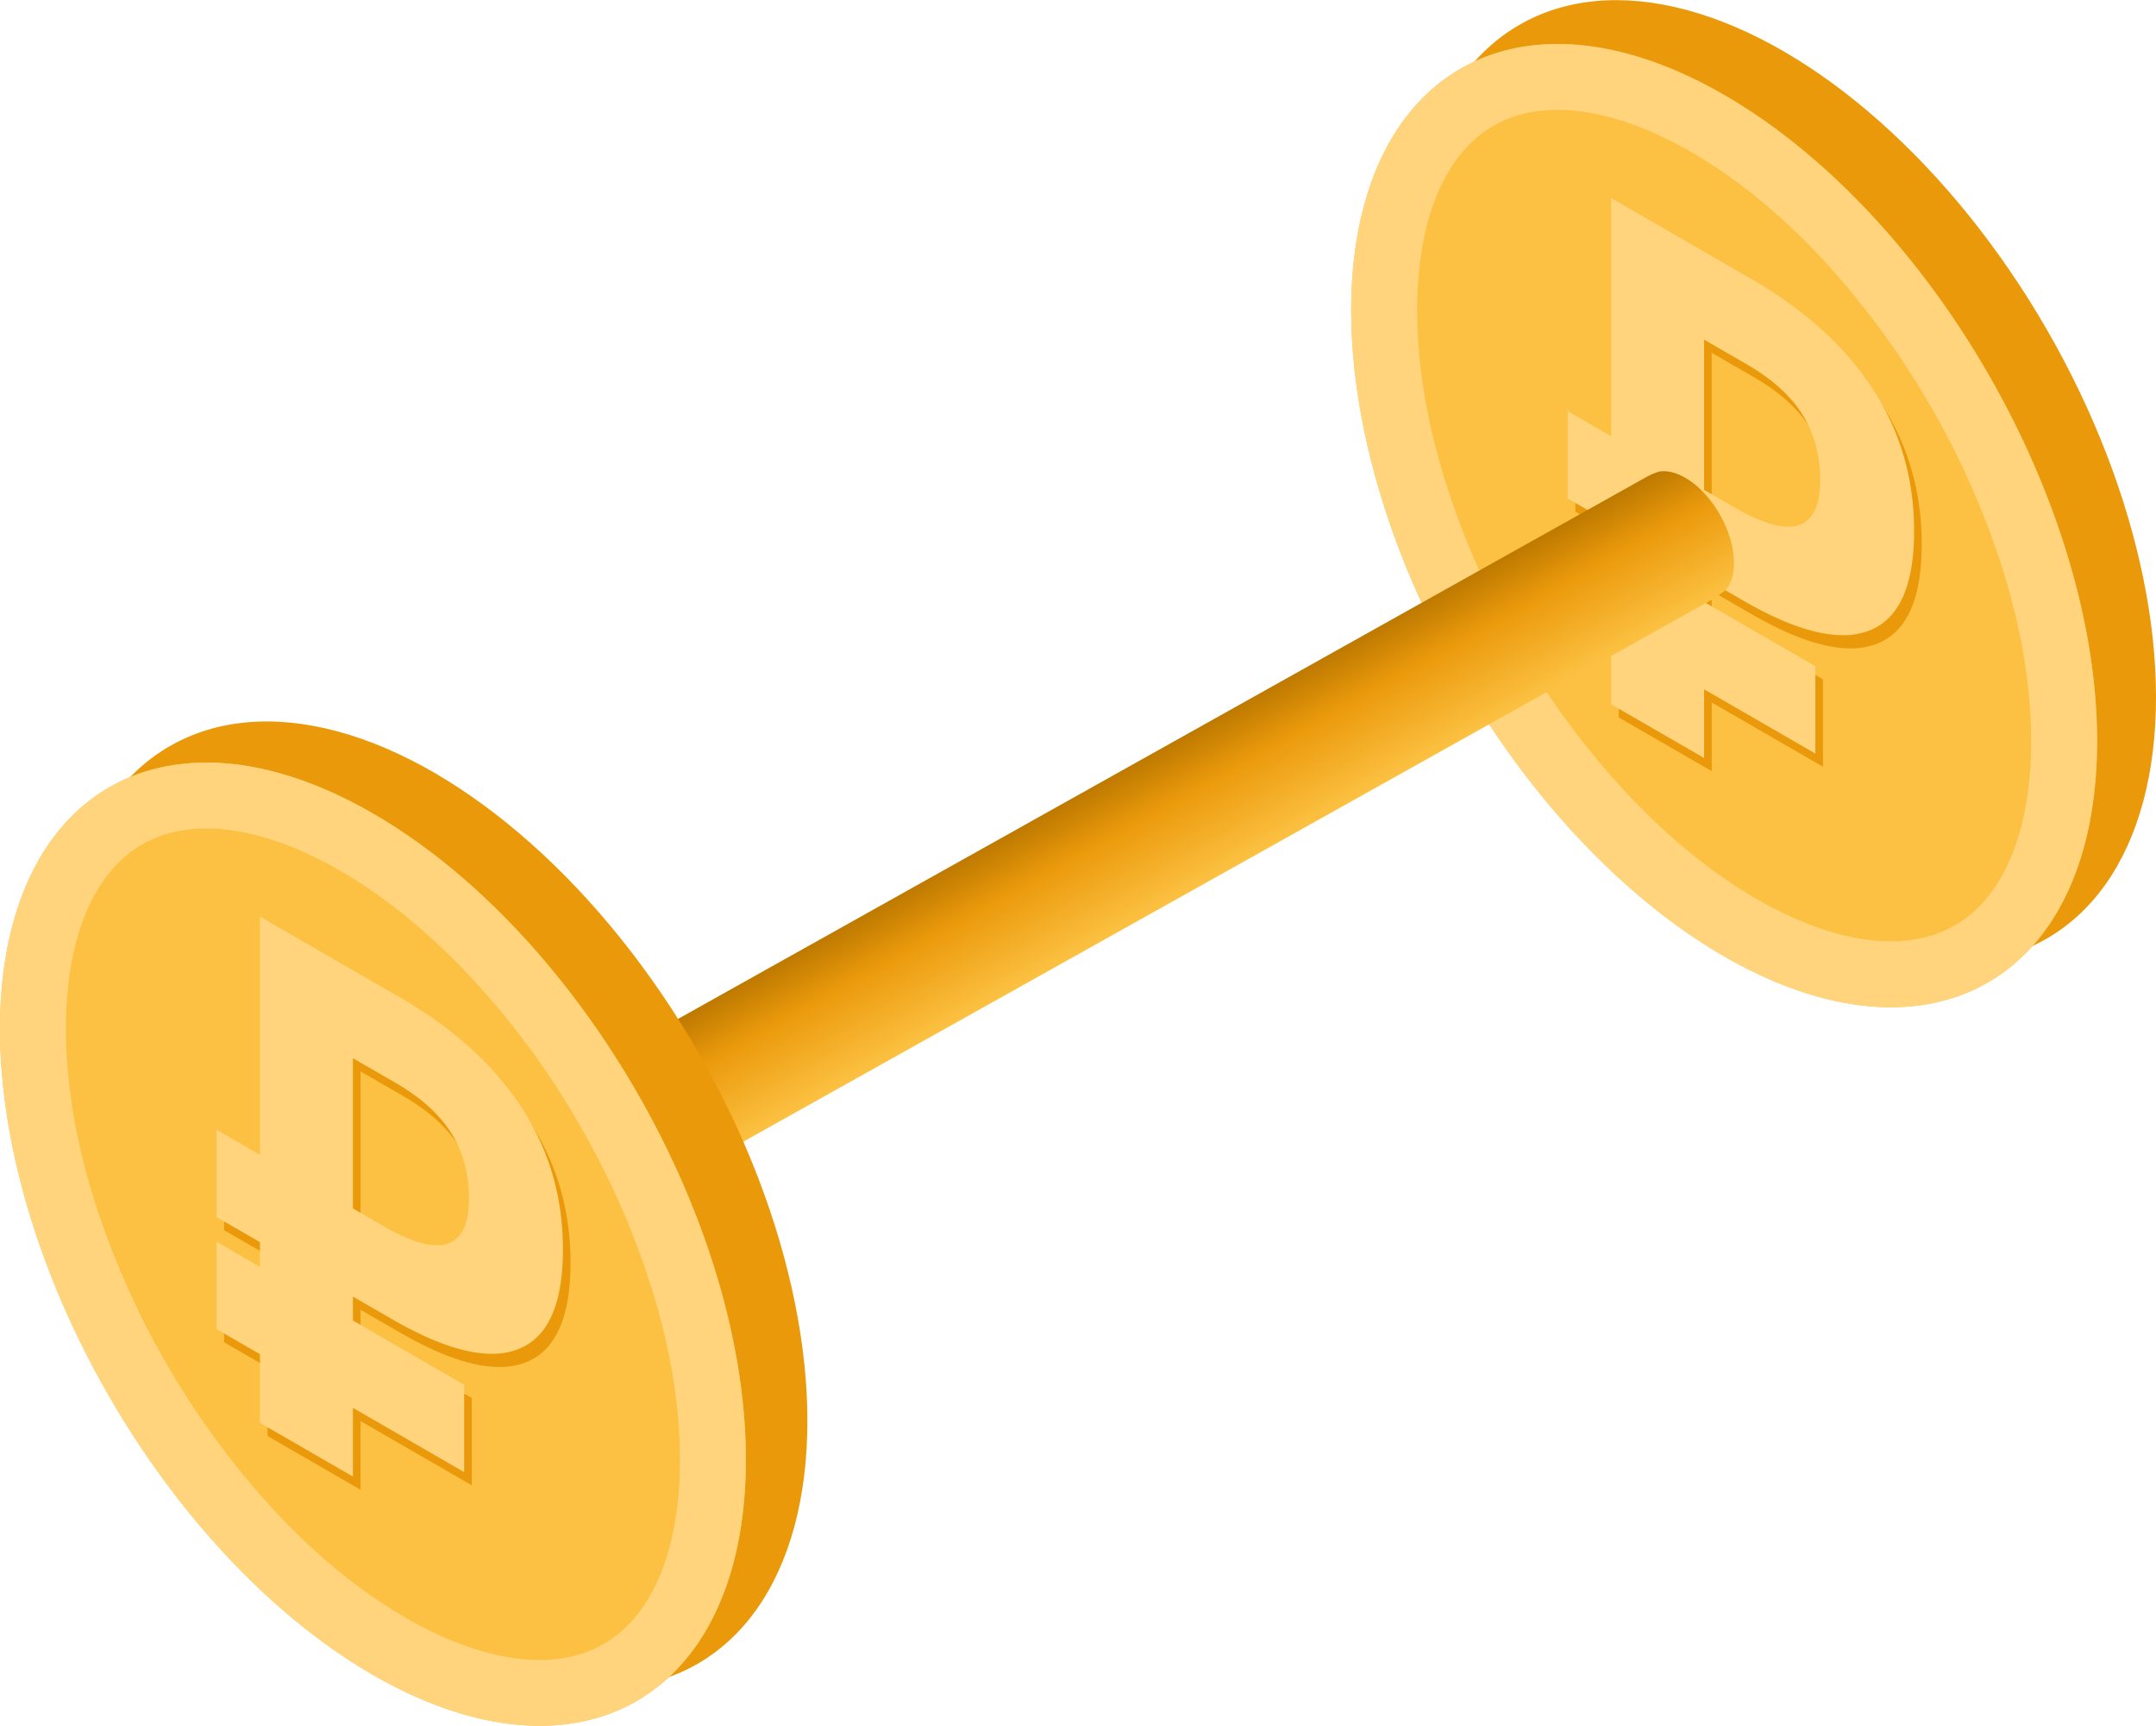 <?xml version="1.0" encoding="UTF-8"?> <svg xmlns="http://www.w3.org/2000/svg" xmlns:xlink="http://www.w3.org/1999/xlink" viewBox="0 0 981.28 785.34"> <defs> <style>.cls-1{fill:#ea990a;}.cls-2{fill:#fcc142;}.cls-3{fill:#ffd47d;}.cls-4{fill:url(#Безымянный_градиент_36);}.cls-5{fill:#6ed2f4;}</style> <linearGradient id="Безымянный_градиент_36" x1="710.07" y1="305.05" x2="773.33" y2="305.05" gradientTransform="translate(581.86 1196.85) rotate(-119.22)" gradientUnits="userSpaceOnUse"> <stop offset="0" stop-color="#fcc142"></stop> <stop offset="0.62" stop-color="#eb9a0c"></stop> <stop offset="0.99" stop-color="#bf7a00"></stop> </linearGradient> </defs> <title>штанга</title> <g id="Слой_2" data-name="Слой 2"> <g id="Слой_12" data-name="Слой 12"> <ellipse class="cls-1" cx="811.54" cy="219.18" rx="138.59" ry="240.05" transform="translate(-0.86 435.16) rotate(-30)"></ellipse> <ellipse class="cls-2" cx="784.71" cy="239.18" rx="138.59" ry="240.05" transform="translate(-14.45 424.42) rotate(-30)"></ellipse> <path class="cls-3" d="M708.9,20V50C727,50,748,56.63,769.71,69.16,790.08,80.92,810,97.1,828.9,117.26a377.37,377.37,0,0,1,83.5,144.61c8,26.45,12.05,51.79,12.05,75.31,0,30.22-6.75,54.66-19.53,70.66-10.86,13.61-25.8,20.51-44.4,20.51-18.07,0-39.09-6.62-60.81-19.16-20.37-11.76-40.28-27.94-59.19-48.09a367,367,0,0,1-49.85-67.63,367.24,367.24,0,0,1-33.65-77c-8-26.46-12-51.8-12-75.31,0-30.23,6.75-54.67,19.53-70.67C675.36,56.9,690.3,50,708.9,50V20m0,0C653.21,20,615,64.39,615,141.18c0,108.24,76,239.87,169.74,294,27.25,15.73,53,23.18,75.81,23.18,55.69,0,93.93-44.39,93.93-121.17,0-108.25-76-239.87-169.74-294C757.46,27.45,731.72,20,708.9,20Z"></path> <path class="cls-1" d="M736.75,96.09v108.4L717,193.07v39.75l19.77,11.42v11.25L717,244.07v39.75l19.77,11.42v31.25l42.31,24.43V319.67l50.65,29.24V309.16l-50.65-29.24V269l18.16,10.48q27,15.57,45,15.57a32.61,32.61,0,0,0,12.29-2.22q20.13-8.07,20.13-45.26,0-35.78-18.9-64.73t-55.21-49.92l-63.74-36.8Zm80.55,149.6q-8.77,0-22.86-7.89l-15.38-8.88V160.55l19.25,11.11q17.33,10,25.45,22.89t8.12,30.06q0,17-9.69,20.33a15,15,0,0,1-4.89.75Z"></path> <path class="cls-3" d="M733.29,90.09v108.4l-19.77-11.42v39.75l19.77,11.42v11.25l-19.77-11.42v39.75l19.77,11.42v31.25l42.31,24.43V313.67l50.64,29.24V303.16L775.6,273.92V263l18.15,10.48q27,15.57,45,15.57a32.86,32.86,0,0,0,12.3-2.21q20.13-8.08,20.13-45.27,0-35.78-18.91-64.73T797,126.89l-63.74-36.8Zm80.54,149.6q-8.76,0-22.85-7.89l-15.38-8.88V154.55l19.24,11.11q17.34,10,25.46,22.89t8.12,30.06q0,17-9.69,20.33a15.13,15.13,0,0,1-4.9.75Z"></path> <path class="cls-4" d="M785.33,268.61c2.36-2.7,3.79-6.76,3.86-12,.19-14.26-9.58-31.74-21.84-39-4.51-2.69-8.71-3.59-12.25-3a31.89,31.89,0,0,0-5.94,2.56h0l0,0h0l-575.53,322,30.88,55.21L780,272.39l0,0h0l0,0h0Z"></path> <ellipse class="cls-5" cx="188.97" cy="566.77" rx="18.26" ry="31.63" transform="translate(-252.65 164.39) rotate(-29.22)"></ellipse> <ellipse class="cls-1" cx="196.57" cy="546.16" rx="138.59" ry="240.05" transform="matrix(0.87, -0.5, 0.5, 0.87, -246.75, 171.47)"></ellipse> <ellipse class="cls-2" cx="169.74" cy="566.16" rx="138.59" ry="240.05" transform="translate(-260.35 160.73) rotate(-30)"></ellipse> <path class="cls-3" d="M93.93,377c18.07,0,39.1,6.63,60.81,19.17,20.37,11.76,40.28,27.94,59.19,48.09a367.07,367.07,0,0,1,49.86,67.63,367.72,367.72,0,0,1,33.64,77c8,26.46,12.05,51.8,12.05,75.31,0,30.23-6.75,54.66-19.53,70.67-10.86,13.61-25.8,20.51-44.4,20.51-18.07,0-39.09-6.63-60.81-19.16-20.36-11.76-40.28-27.94-59.19-48.1A377.18,377.18,0,0,1,42.06,543.47C34.06,517,30,491.68,30,468.16c0-30.23,6.75-54.66,19.53-70.66C60.39,383.89,75.33,377,93.93,377h0m0-30C38.24,347,0,391.38,0,468.16,0,576.41,76,708,169.74,762.16c27.25,15.73,53,23.18,75.81,23.18,55.69,0,93.93-44.4,93.93-121.18,0-108.24-76-239.87-169.74-294-27.25-15.73-53-23.19-75.81-23.19Z"></path> <path class="cls-1" d="M121.79,423.07V531.48L102,520.06v39.75l19.78,11.41v11.25L102,571.06v39.75l19.78,11.41v31.25l42.3,24.43V646.65l50.65,29.24V636.14L164.09,606.9V596l18.16,10.48q27,15.57,45,15.57a32.8,32.8,0,0,0,12.29-2.21q20.13-8.07,20.13-45.27,0-35.78-18.9-64.73t-55.21-49.92l-63.73-36.8Zm80.54,149.6q-8.78,0-22.86-7.89l-15.38-8.88V487.53l19.25,11.11q17.32,10,25.45,22.89t8.12,30.06q0,17-9.69,20.33a15,15,0,0,1-4.89.75Z"></path> <path class="cls-3" d="M118.32,417.07V525.48L98.55,514.06v39.75l19.77,11.41v11.25L98.55,565.06v39.75l19.77,11.41v31.25l42.31,24.43V640.65l50.64,29.24V630.14L160.63,600.9V590l18.15,10.48q27,15.57,45,15.57a32.86,32.86,0,0,0,12.3-2.21q20.13-8.07,20.13-45.27,0-35.78-18.9-64.73t-55.21-49.92l-63.74-36.8Zm80.54,149.6q-8.76,0-22.85-7.89l-15.38-8.88V481.53l19.24,11.11q17.34,10,25.46,22.89t8.12,30.06q0,17-9.69,20.33a15.09,15.09,0,0,1-4.9.75Z"></path> </g> </g> </svg> 